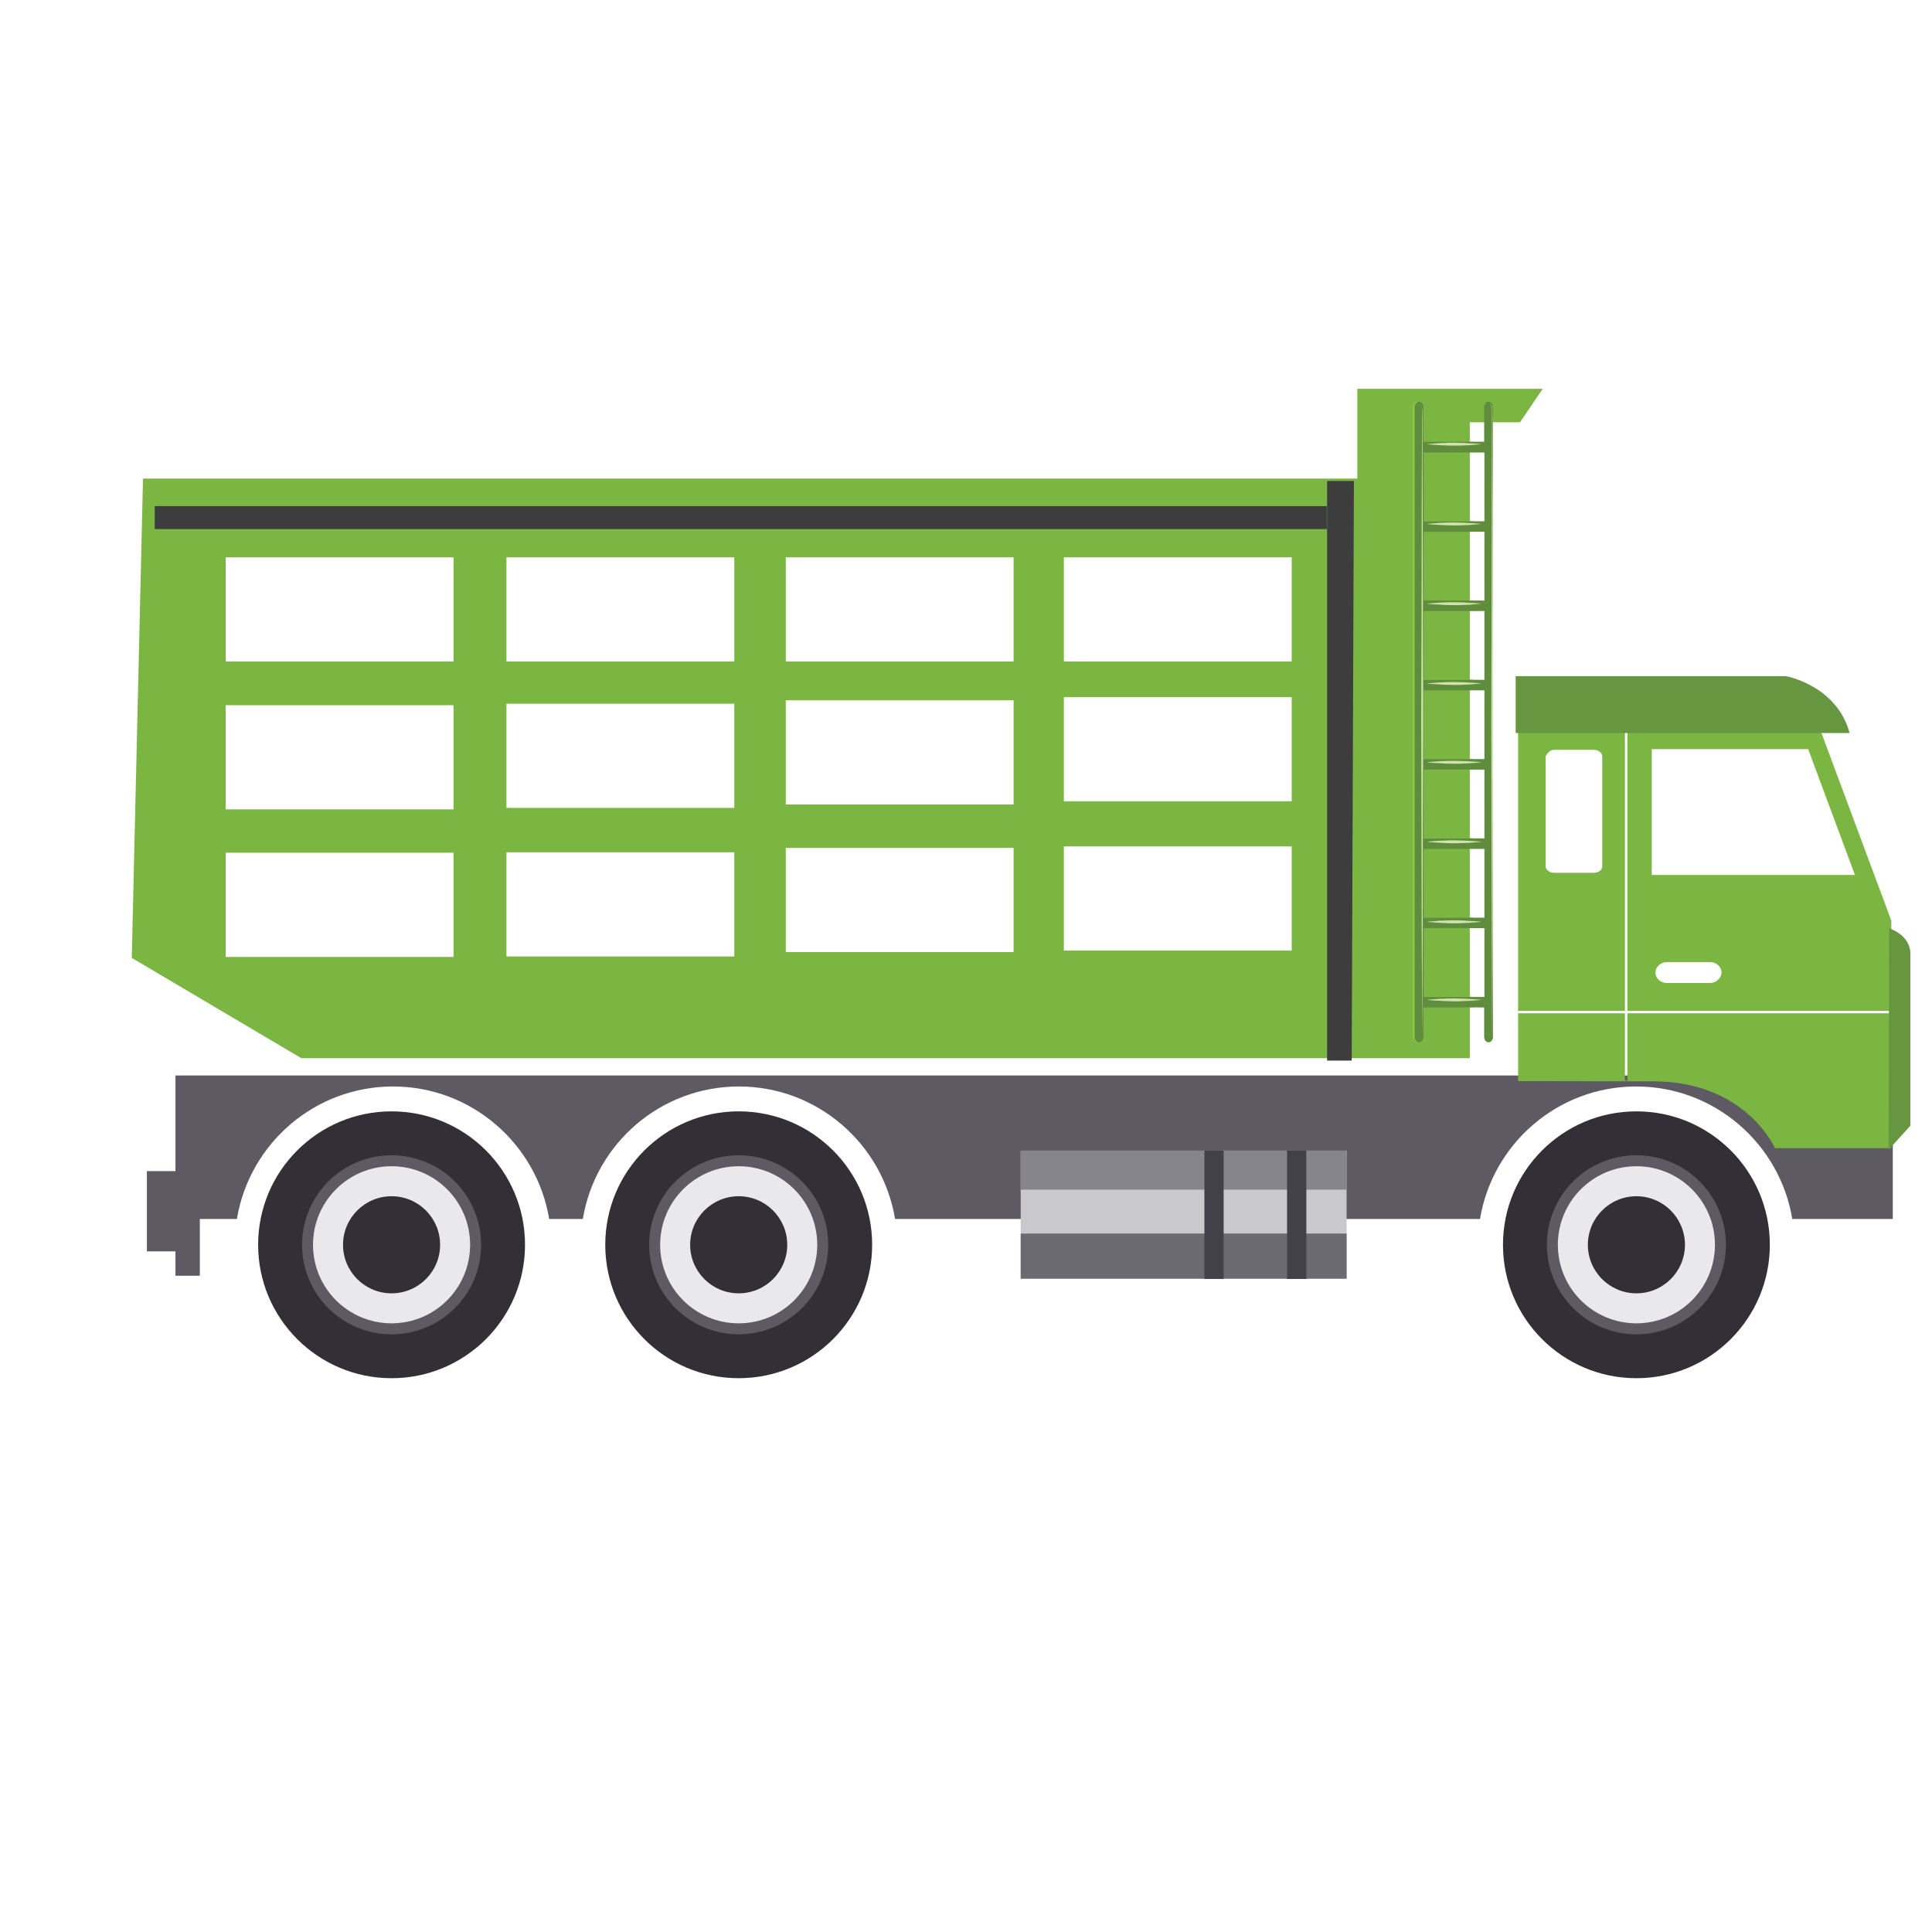 <?xml version="1.0" encoding="UTF-8" standalone="no"?>
<!DOCTYPE svg PUBLIC "-//W3C//DTD SVG 1.1//EN" "http://www.w3.org/Graphics/SVG/1.1/DTD/svg11.dtd">
<svg version="1.1" xmlns="http://www.w3.org/2000/svg" xmlns:xlink="http://www.w3.org/1999/xlink" preserveAspectRatio="xMidYMid meet" viewBox="0 0 640 640" width="640" height="640"><defs><path d="M627.01 403.79C607.03 403.79 595.93 403.79 593.71 403.79C589.59 378.9 567.94 359.91 542 359.91C515.98 359.91 494.4 378.9 490.28 403.79C470.9 403.79 315.88 403.79 296.5 403.79C292.38 378.9 270.72 359.91 244.78 359.91C218.76 359.91 197.19 378.9 193.07 403.79C191.95 403.79 183.03 403.79 181.92 403.79C177.79 378.9 156.14 359.91 130.2 359.91C104.18 359.91 82.6 378.9 78.48 403.79C77.66 403.79 73.57 403.79 66.2 403.79L66.2 422.61L58.12 422.61L58.12 414.53L48.66 414.53L48.66 387.95L58.12 387.95L58.12 356.27L627.01 356.27L627.01 403.79Z" id="b3bFv2nJND"></path><path d="M449.63 158.53L47.37 158.53L43.65 317.32L99.81 350.53L486.89 350.53L486.89 139.87L503.53 139.87L511.05 128.8L449.63 128.8L449.63 158.53ZM74.76 317L74.76 282.49L150.24 282.49L150.24 317L74.76 317ZM74.76 268.11L74.76 233.6L150.24 233.6L150.24 268.11L74.76 268.11ZM74.76 219.14L74.76 184.63L150.24 184.63L150.24 219.14L74.76 219.14ZM167.77 316.84L167.77 282.33L243.25 282.33L243.25 316.84L167.77 316.84ZM167.77 267.62L167.77 233.12L243.25 233.12L243.25 267.62L167.77 267.62ZM167.77 219.14L167.77 184.63L243.25 184.63L243.25 219.14L167.77 219.14ZM260.3 315.38L260.3 280.88L335.77 280.88L335.77 315.38L260.3 315.38ZM260.3 266.49L260.3 231.99L335.77 231.99L335.77 266.49L260.3 266.49ZM260.3 219.14L260.3 184.63L335.77 184.63L335.77 219.14L260.3 219.14ZM352.42 314.9L352.42 280.39L427.9 280.39L427.9 314.9L352.42 314.9ZM352.42 265.44L352.42 230.94L427.9 230.94L427.9 265.44L352.42 265.44ZM352.42 219.14L352.42 184.63L427.9 184.63L427.9 219.14L352.42 219.14Z" id="g2uWiabXc"></path><path d="M539.09 242.25L539.09 334.86L626.44 334.86L626.44 335.67L539.09 335.67L539.09 357.97L538.28 357.97L538.28 335.67L502.97 335.67L502.97 334.86L538.28 334.86L538.28 242.25L502.89 242.25L502.89 358.13C530.33 358.18 545.57 358.21 548.62 358.21C578.6 358.7 587.98 380.35 587.98 380.35C590.55 380.35 603.39 380.35 626.52 380.35L626.52 304.96L603.17 242.25L539.09 242.25ZM552.26 325.64C550.08 325.64 548.38 324.11 548.38 322.17C548.38 320.23 550.16 318.7 552.26 318.7C553.67 318.7 564.99 318.7 566.4 318.7C568.58 318.7 570.28 320.23 570.28 322.17C570.2 324.11 568.42 325.64 566.4 325.64C563.57 325.64 553.67 325.64 552.26 325.64ZM547.17 248.15L598.97 248.15L614.48 289.85L547.17 289.85L547.17 248.15ZM514.85 248.39C516.15 248.39 526.63 248.39 527.94 248.39C529.47 248.39 530.76 249.36 530.76 250.49C530.76 254.15 530.76 283.37 530.76 287.02C530.76 288.23 529.55 289.12 527.94 289.12C526.63 289.12 516.15 289.12 514.85 289.12C513.31 289.12 512.02 288.15 512.02 287.02C512.02 284.58 512.02 272.41 512.02 250.49C512.83 249.09 513.77 248.39 514.85 248.39Z" id="e5PLEWSSqu"></path><path d="M446.08 381.16C446.08 381.16 446.08 381.16 446.08 381.16C446.08 406.66 446.08 420.83 446.08 423.67C446.08 423.67 446.08 423.67 446.08 423.67C381.3 423.67 345.32 423.67 338.12 423.67C338.12 423.67 338.12 423.67 338.12 423.67C338.12 398.16 338.12 383.99 338.12 381.16C338.12 381.16 338.12 381.16 338.12 381.16C402.89 381.16 438.88 381.16 446.08 381.16Z" id="ajyMVQH9f"></path><path d="M446.08 408.63C446.08 408.63 446.08 408.63 446.08 408.63C446.08 417.6 446.08 422.59 446.08 423.58C446.08 423.58 446.08 423.58 446.08 423.58C381.3 423.58 345.32 423.58 338.12 423.58C338.12 423.58 338.12 423.58 338.12 423.58C338.12 414.61 338.12 409.63 338.12 408.63C338.12 408.63 338.12 408.63 338.12 408.63C402.89 408.63 438.88 408.63 446.08 408.63Z" id="b2cXJPkfa"></path><path d="M446.08 381.16C446.08 381.16 446.08 381.16 446.08 381.16C446.08 388.92 446.08 393.23 446.08 394.09C446.08 394.09 446.08 394.09 446.08 394.09C381.3 394.09 345.32 394.09 338.12 394.09C338.12 394.09 338.12 394.09 338.12 394.09C338.12 386.33 338.12 382.02 338.12 381.16C338.12 381.16 338.12 381.16 338.12 381.16C402.89 381.16 438.88 381.16 446.08 381.16Z" id="amQrEvium"></path><path d="M405.35 381.16C405.35 381.16 405.35 381.16 405.35 381.16C405.35 406.66 405.35 420.83 405.35 423.67C405.35 423.67 405.35 423.67 405.35 423.67C401.52 423.67 399.39 423.67 398.97 423.67C398.97 423.67 398.97 423.67 398.97 423.67C398.97 398.16 398.97 383.99 398.97 381.16C398.97 381.16 398.97 381.16 398.97 381.16C402.8 381.16 404.92 381.16 405.35 381.16Z" id="bvjVRxspJ"></path><path d="M432.74 381.16C432.74 381.16 432.74 381.16 432.74 381.16C432.74 406.66 432.74 420.83 432.74 423.67C432.74 423.67 432.74 423.67 432.74 423.67C428.91 423.67 426.79 423.67 426.36 423.67C426.36 423.67 426.36 423.67 426.36 423.67C426.36 398.16 426.36 383.99 426.36 381.16C426.36 381.16 426.36 381.16 426.36 381.16C430.19 381.16 432.32 381.16 432.74 381.16Z" id="c2hITlA6Wy"></path><path d="M129.71 368.15C105.3 368.15 85.51 387.94 85.51 412.35C85.51 436.76 105.3 456.55 129.71 456.55C154.13 456.55 173.92 436.76 173.92 412.35C173.92 387.94 154.13 368.15 129.71 368.15Z" id="a1D0h4giH0"></path><path d="M129.71 382.7C113.34 382.7 100.06 395.97 100.06 412.35C100.06 428.73 113.34 442.01 129.71 442.01C146.09 442.01 159.37 428.73 159.37 412.35C159.37 395.97 146.09 382.7 129.71 382.7Z" id="bASyuaZHx"></path><path d="M129.71 386.33C115.34 386.33 103.69 397.98 103.69 412.35C103.69 426.72 115.34 438.37 129.71 438.37C144.08 438.37 155.73 426.72 155.73 412.35C155.73 397.98 144.08 386.33 129.71 386.33Z" id="atEeDMc0h"></path><path d="M129.71 396.27C120.83 396.27 113.63 403.47 113.63 412.35C113.63 421.23 120.83 428.43 129.71 428.43C138.6 428.43 145.79 421.23 145.79 412.35C145.79 403.47 138.6 396.27 129.71 396.27Z" id="brPrJRKOw"></path><path d="M244.7 368.15C220.29 368.15 200.5 387.94 200.5 412.35C200.5 436.76 220.29 456.55 244.7 456.55C269.12 456.55 288.91 436.76 288.91 412.35C288.91 387.94 269.12 368.15 244.7 368.15Z" id="c1fxm47iP0"></path><path d="M244.7 382.7C228.32 382.7 215.05 395.97 215.05 412.35C215.05 428.73 228.32 442.01 244.7 442.01C261.08 442.01 274.36 428.73 274.36 412.35C274.36 395.97 261.08 382.7 244.7 382.7Z" id="c2NKAhtkwY"></path><path d="M244.7 386.33C230.33 386.33 218.68 397.98 218.68 412.35C218.68 426.72 230.33 438.37 244.7 438.37C259.07 438.37 270.72 426.72 270.72 412.35C270.72 397.98 259.07 386.33 244.7 386.33Z" id="c2f7Q4Ctla"></path><path d="M244.7 396.27C235.82 396.27 228.62 403.47 228.62 412.35C228.62 421.23 235.82 428.43 244.7 428.43C253.58 428.43 260.78 421.23 260.78 412.35C260.78 403.47 253.58 396.27 244.7 396.27Z" id="a16DK1W7wi"></path><path d="M542.08 368.15C517.67 368.15 497.88 387.94 497.88 412.35C497.88 436.76 517.67 456.55 542.08 456.55C566.49 456.55 586.28 436.76 586.28 412.35C586.28 387.94 566.49 368.15 542.08 368.15Z" id="b4kuCo6JWh"></path><path d="M542.08 382.7C525.7 382.7 512.42 395.97 512.42 412.35C512.42 428.73 525.7 442.01 542.08 442.01C558.46 442.01 571.73 428.73 571.73 412.35C571.73 395.97 558.46 382.7 542.08 382.7Z" id="c1TpU279v0"></path><path d="M542.08 386.33C527.71 386.33 516.06 397.98 516.06 412.35C516.06 426.72 527.71 438.37 542.08 438.37C556.45 438.37 568.1 426.72 568.1 412.35C568.1 397.98 556.45 386.33 542.08 386.33Z" id="djfSUWcWw"></path><path d="M542.08 396.27C533.2 396.27 526 403.47 526 412.35C526 421.23 533.2 428.43 542.08 428.43C550.96 428.43 558.16 421.23 558.16 412.35C558.16 403.47 550.96 396.27 542.08 396.27Z" id="f4HmnVRFap"></path><path d="M632.83 315.38C632.83 319.22 632.83 338.4 632.83 372.92L625.63 380.84L625.79 307.46C630.16 309.19 632.5 311.83 632.83 315.38Z" id="b36aJUFvf"></path><path d="M448.5 159.34L447.77 351.34L439.61 351.34L439.61 159.34L448.5 159.34Z" id="b2FKIRyAGi"></path><path d="M470.89 134.86C470.89 135.62 470.89 139.45 470.89 146.33L487.86 146.33L487.86 149.81L470.89 149.81L470.89 172.59L487.86 172.59L487.86 176.07L470.89 176.07L470.89 198.86L487.86 198.86L487.86 202.33L470.89 202.33L470.89 225.12L487.86 225.12L487.86 228.59L470.89 228.59L470.89 251.38L487.86 251.38L487.86 254.86L470.89 254.86L470.89 277.64L487.86 277.64L487.86 281.12L470.89 281.12L470.89 303.91L487.86 303.91L487.86 307.38L470.89 307.38L470.89 330.17L487.86 330.17L487.86 333.64L470.89 333.64C470.89 339.51 470.89 342.77 470.89 343.42C470.89 344.39 470.24 345.2 469.43 345.2C468.62 345.2 467.98 344.39 467.98 343.42C467.98 322.57 467.98 155.71 467.98 134.86C467.81 133.89 468.62 133.08 469.43 133.08C470.24 133.08 470.89 133.89 470.89 134.86Z" id="cKCURTno9"></path><path d="M468.62 343.5C468.62 344.47 469.27 345.28 470.08 345.28C470.89 345.28 471.53 344.47 471.53 343.5C471.53 342.85 471.53 339.59 471.53 333.73L491.65 333.73C491.65 339.59 491.65 342.85 491.65 343.5C491.65 344.47 492.3 345.28 493.11 345.28C493.92 345.28 494.56 344.47 494.56 343.5C494.56 322.64 494.56 155.72 494.56 134.86C494.56 133.89 493.92 133.08 493.11 133.08C492.3 133.08 491.65 133.89 491.65 134.86C491.65 135.62 491.65 139.45 491.65 146.33L471.53 146.33C471.53 139.45 471.53 135.62 471.53 134.86C471.53 133.89 470.89 133.08 470.08 133.08C469.35 133.08 468.62 133.89 468.62 134.86C468.62 176.59 468.62 322.64 468.62 343.5ZM471.61 228.68L491.73 228.68L491.73 251.46L471.61 251.46L471.61 228.68ZM491.73 277.73L471.61 277.73L471.61 254.94L491.73 254.94L491.73 277.73ZM471.61 202.41L491.73 202.41L491.73 225.2L471.61 225.2L471.61 202.41ZM471.61 176.15L491.73 176.15L491.73 198.94L471.61 198.86L471.61 198.86L471.61 176.15ZM471.61 303.99L471.61 281.2L491.73 281.2L491.73 303.99L471.61 303.99ZM491.73 172.68L471.61 172.68L471.61 149.89L491.73 149.89L491.73 172.68ZM471.61 307.46L491.73 307.46L491.73 330.25L471.61 330.25L471.61 307.46Z" id="a13UmRn9Ir"></path><path d="M470.64 134.05C470.89 134.37 471.05 134.94 471.05 135.75C471.05 137.28 471.05 139.54 471.05 142.45C471.05 148.19 470.97 156.43 470.97 166.29C470.97 186.01 470.89 212.27 470.8 238.53C470.89 264.8 470.89 291.06 470.97 310.78C471.05 330.49 471.13 343.58 471.13 343.58C471.13 343.58 471.21 330.41 471.29 310.78C471.29 291.06 471.37 264.8 471.45 238.53C471.37 212.27 471.37 186.01 471.29 166.29C471.21 156.43 471.21 148.27 471.21 142.45C471.21 139.54 471.21 137.28 471.13 135.75C471.05 135.02 470.97 134.37 470.64 134.05C470.4 133.73 470.16 133.81 470.16 133.81C470.26 133.85 470.4 133.73 470.64 134.05Z" id="d7AbfGINHX"></path><path d="M493.75 134.05C494 134.37 494.16 134.94 494.24 135.75C494.24 137.28 494.24 139.54 494.24 142.45C494.24 148.19 494.16 156.43 494.16 166.29C494.16 186.01 494.08 212.27 494 238.53C494.08 264.8 494.08 291.06 494.16 310.78C494.24 330.49 494.32 343.58 494.32 343.58C494.32 343.58 494.4 330.41 494.48 310.78C494.48 291.06 494.56 264.8 494.64 238.53C494.56 212.27 494.56 186.01 494.48 166.29C494.4 156.43 494.4 148.27 494.4 142.45C494.4 139.54 494.4 137.28 494.32 135.75C494.32 135.02 494.16 134.37 493.84 134.05C493.59 133.73 493.27 133.81 493.27 133.81C493.37 133.85 493.51 133.73 493.75 134.05Z" id="b1fWCAZBV4"></path><path d="M487.94 146.9C487.13 146.9 486.08 146.82 485.03 146.74C483.98 146.74 482.85 146.65 481.71 146.65C480.58 146.65 479.45 146.65 478.4 146.74C477.35 146.74 476.38 146.82 475.49 146.9C473.79 146.98 472.66 147.14 472.66 147.14C472.66 147.14 473.79 147.3 475.49 147.38C476.3 147.46 477.35 147.46 478.4 147.54C479.45 147.54 480.58 147.62 481.71 147.62C482.85 147.62 483.98 147.62 485.03 147.54C486.08 147.54 487.05 147.46 487.94 147.38C489.63 147.22 490.76 147.14 490.76 147.14C490.2 147.09 489.63 146.98 487.94 146.9Z" id="k1Sdz336HP"></path><path d="M487.94 173.32C487.13 173.32 486.08 173.24 485.03 173.16C483.98 173.16 482.85 173.08 481.71 173.08C480.58 173.08 479.45 173.08 478.4 173.16C477.35 173.16 476.38 173.24 475.49 173.32C473.79 173.4 472.66 173.56 472.66 173.56C472.66 173.56 473.79 173.73 475.49 173.81C476.3 173.89 477.35 173.89 478.4 173.97C479.45 173.97 480.58 174.05 481.71 174.05C482.85 174.05 483.98 174.05 485.03 173.97C486.08 173.97 487.05 173.89 487.94 173.81C489.63 173.64 490.76 173.56 490.76 173.56C490.2 173.52 489.63 173.4 487.94 173.32Z" id="a5CbTlYQa"></path><path d="M487.94 199.75C487.13 199.75 486.08 199.67 485.03 199.58C483.98 199.58 482.85 199.5 481.71 199.5C480.58 199.5 479.45 199.5 478.4 199.58C477.35 199.58 476.38 199.67 475.49 199.75C473.79 199.83 472.66 199.99 472.66 199.99C472.66 199.99 473.79 200.15 475.49 200.23C476.3 200.23 477.35 200.31 478.4 200.39C479.45 200.39 480.58 200.47 481.71 200.47C482.85 200.47 483.98 200.47 485.03 200.39C486.08 200.39 487.05 200.31 487.94 200.23C489.63 200.07 490.76 199.99 490.76 199.99C490.2 199.94 489.63 199.83 487.94 199.75Z" id="gZMxGwhMt"></path><path d="M487.94 226.17C487.13 226.17 486.08 226.09 485.03 226.01C483.98 226.01 482.85 225.93 481.71 225.93C480.58 225.93 479.45 225.93 478.4 226.01C477.35 226.01 476.38 226.09 475.49 226.17C473.79 226.25 472.66 226.41 472.66 226.41C472.66 226.41 473.79 226.57 475.49 226.65C476.3 226.65 477.35 226.74 478.4 226.82C479.45 226.82 480.58 226.9 481.71 226.9C482.85 226.9 483.98 226.9 485.03 226.82C486.08 226.82 487.05 226.74 487.94 226.65C489.63 226.49 490.76 226.41 490.76 226.41C490.2 226.36 489.63 226.25 487.94 226.17Z" id="a17rQupdBf"></path><path d="M487.94 252.27C487.13 252.19 486.08 252.19 485.03 252.11C483.98 252.11 482.85 252.03 481.71 252.03C480.58 252.03 479.45 252.03 478.4 252.11C477.35 252.11 476.38 252.19 475.49 252.27C473.79 252.35 472.66 252.51 472.66 252.51C472.66 252.51 473.79 252.68 475.49 252.76C476.3 252.76 477.35 252.84 478.4 252.92C479.45 252.92 480.58 253 481.71 253C482.85 253 483.98 253 485.03 252.92C486.08 252.92 487.05 252.84 487.94 252.76C489.63 252.68 490.76 252.51 490.76 252.51C490.2 252.47 489.63 252.35 487.94 252.27Z" id="brSJ8M1UE"></path><path d="M487.94 278.61C487.13 278.53 486.08 278.53 485.03 278.45C483.98 278.45 482.85 278.37 481.71 278.37C480.58 278.37 479.45 278.37 478.4 278.45C477.35 278.45 476.38 278.53 475.49 278.61C473.79 278.7 472.66 278.86 472.66 278.86C472.66 278.86 473.79 279.02 475.49 279.1C476.3 279.1 477.35 279.18 478.4 279.26C479.45 279.34 480.58 279.34 481.71 279.34C482.85 279.34 483.98 279.34 485.03 279.26C486.08 279.26 487.05 279.18 487.94 279.1C489.63 279.02 490.76 278.86 490.76 278.86C490.2 278.81 489.63 278.7 487.94 278.61Z" id="gaHsTpo98"></path><path d="M487.94 305.12C487.13 305.12 486.08 305.04 485.03 304.96C483.98 304.88 482.85 304.88 481.71 304.88C480.58 304.88 479.45 304.88 478.4 304.96C477.35 304.96 476.38 305.04 475.49 305.12C473.79 305.2 472.66 305.36 472.66 305.36C472.66 305.36 473.79 305.52 475.49 305.6C476.3 305.69 477.35 305.69 478.4 305.77C479.45 305.85 480.58 305.85 481.71 305.85C482.85 305.85 483.98 305.85 485.03 305.77C486.08 305.77 487.05 305.69 487.94 305.6C489.63 305.52 490.76 305.36 490.76 305.36C490.2 305.31 489.63 305.2 487.94 305.12Z" id="asPkxujqg"></path><path d="M487.94 330.98C487.13 330.9 486.08 330.9 485.03 330.82C483.98 330.82 482.85 330.74 481.71 330.74C480.58 330.74 479.45 330.74 478.4 330.82C477.35 330.82 476.38 330.9 475.49 330.98C473.79 331.06 472.66 331.22 472.66 331.22C472.66 331.22 473.79 331.38 475.49 331.46C476.3 331.46 477.35 331.54 478.4 331.62C479.45 331.62 480.58 331.71 481.71 331.71C482.85 331.71 483.98 331.71 485.03 331.62C486.08 331.62 487.05 331.54 487.94 331.46C489.63 331.38 490.76 331.22 490.76 331.22C490.2 331.17 489.63 331.06 487.94 330.98Z" id="d20cRWgtZH"></path><path d="M439.53 167.67C439.53 167.67 439.53 167.67 439.53 167.67C439.53 172.22 439.53 174.75 439.53 175.26C439.53 175.26 439.53 175.26 439.53 175.26C206.56 175.26 77.13 175.26 51.25 175.26C51.25 175.26 51.25 175.26 51.25 175.26C51.25 170.7 51.25 168.17 51.25 167.67C51.25 167.67 51.25 167.67 51.25 167.67C284.22 167.67 413.65 167.67 439.53 167.67Z" id="eGuO0cOVr"></path><path d="M612.7 242.82C608.42 226.98 591.61 223.99 591.61 223.99C585.64 223.99 555.8 223.99 502.08 223.99L502.08 242.82C568.45 242.82 605.33 242.82 612.7 242.82Z" id="ccB2tjXO3"></path></defs><g><g><g><use xlink:href="#b3bFv2nJND" opacity="1" fill="#5d5a64" fill-opacity="1"></use><g><use xlink:href="#b3bFv2nJND" opacity="1" fill-opacity="0" stroke="#000000" stroke-width="1" stroke-opacity="0"></use></g></g><g><use xlink:href="#g2uWiabXc" opacity="1" fill="#7bb542" fill-opacity="1"></use><g><use xlink:href="#g2uWiabXc" opacity="1" fill-opacity="0" stroke="#000000" stroke-width="1" stroke-opacity="0"></use></g></g><g><use xlink:href="#e5PLEWSSqu" opacity="1" fill="#7bb542" fill-opacity="1"></use><g><use xlink:href="#e5PLEWSSqu" opacity="1" fill-opacity="0" stroke="#000000" stroke-width="1" stroke-opacity="0"></use></g></g><g><use xlink:href="#ajyMVQH9f" opacity="1" fill="#c9c8cc" fill-opacity="1"></use><g><use xlink:href="#ajyMVQH9f" opacity="1" fill-opacity="0" stroke="#000000" stroke-width="1" stroke-opacity="0"></use></g></g><g><use xlink:href="#b2cXJPkfa" opacity="1" fill="#6b6a73" fill-opacity="1"></use><g><use xlink:href="#b2cXJPkfa" opacity="1" fill-opacity="0" stroke="#000000" stroke-width="1" stroke-opacity="0"></use></g></g><g><use xlink:href="#amQrEvium" opacity="1" fill="#86848d" fill-opacity="1"></use><g><use xlink:href="#amQrEvium" opacity="1" fill-opacity="0" stroke="#000000" stroke-width="1" stroke-opacity="0"></use></g></g><g><use xlink:href="#bvjVRxspJ" opacity="1" fill="#424048" fill-opacity="1"></use><g><use xlink:href="#bvjVRxspJ" opacity="1" fill-opacity="0" stroke="#000000" stroke-width="1" stroke-opacity="0"></use></g></g><g><use xlink:href="#c2hITlA6Wy" opacity="1" fill="#424048" fill-opacity="1"></use><g><use xlink:href="#c2hITlA6Wy" opacity="1" fill-opacity="0" stroke="#000000" stroke-width="1" stroke-opacity="0"></use></g></g><g><use xlink:href="#a1D0h4giH0" opacity="1" fill="#322f37" fill-opacity="1"></use><g><use xlink:href="#a1D0h4giH0" opacity="1" fill-opacity="0" stroke="#000000" stroke-width="1" stroke-opacity="0"></use></g></g><g><use xlink:href="#bASyuaZHx" opacity="1" fill="#5d5a64" fill-opacity="1"></use><g><use xlink:href="#bASyuaZHx" opacity="1" fill-opacity="0" stroke="#000000" stroke-width="1" stroke-opacity="0"></use></g></g><g><use xlink:href="#atEeDMc0h" opacity="1" fill="#e9e8ec" fill-opacity="1"></use><g><use xlink:href="#atEeDMc0h" opacity="1" fill-opacity="0" stroke="#000000" stroke-width="1" stroke-opacity="0"></use></g></g><g><use xlink:href="#brPrJRKOw" opacity="1" fill="#322f37" fill-opacity="1"></use><g><use xlink:href="#brPrJRKOw" opacity="1" fill-opacity="0" stroke="#000000" stroke-width="1" stroke-opacity="0"></use></g></g><g><use xlink:href="#c1fxm47iP0" opacity="1" fill="#322f37" fill-opacity="1"></use><g><use xlink:href="#c1fxm47iP0" opacity="1" fill-opacity="0" stroke="#000000" stroke-width="1" stroke-opacity="0"></use></g></g><g><use xlink:href="#c2NKAhtkwY" opacity="1" fill="#5d5a64" fill-opacity="1"></use><g><use xlink:href="#c2NKAhtkwY" opacity="1" fill-opacity="0" stroke="#000000" stroke-width="1" stroke-opacity="0"></use></g></g><g><use xlink:href="#c2f7Q4Ctla" opacity="1" fill="#e9e8ec" fill-opacity="1"></use><g><use xlink:href="#c2f7Q4Ctla" opacity="1" fill-opacity="0" stroke="#000000" stroke-width="1" stroke-opacity="0"></use></g></g><g><use xlink:href="#a16DK1W7wi" opacity="1" fill="#322f37" fill-opacity="1"></use><g><use xlink:href="#a16DK1W7wi" opacity="1" fill-opacity="0" stroke="#000000" stroke-width="1" stroke-opacity="0"></use></g></g><g><use xlink:href="#b4kuCo6JWh" opacity="1" fill="#322f37" fill-opacity="1"></use><g><use xlink:href="#b4kuCo6JWh" opacity="1" fill-opacity="0" stroke="#000000" stroke-width="1" stroke-opacity="0"></use></g></g><g><use xlink:href="#c1TpU279v0" opacity="1" fill="#5d5a64" fill-opacity="1"></use><g><use xlink:href="#c1TpU279v0" opacity="1" fill-opacity="0" stroke="#000000" stroke-width="1" stroke-opacity="0"></use></g></g><g><use xlink:href="#djfSUWcWw" opacity="1" fill="#e9e8ec" fill-opacity="1"></use><g><use xlink:href="#djfSUWcWw" opacity="1" fill-opacity="0" stroke="#000000" stroke-width="1" stroke-opacity="0"></use></g></g><g><use xlink:href="#f4HmnVRFap" opacity="1" fill="#322f37" fill-opacity="1"></use><g><use xlink:href="#f4HmnVRFap" opacity="1" fill-opacity="0" stroke="#000000" stroke-width="1" stroke-opacity="0"></use></g></g><g><use xlink:href="#b36aJUFvf" opacity="1" fill="#669740" fill-opacity="1"></use><g><use xlink:href="#b36aJUFvf" opacity="1" fill-opacity="0" stroke="#000000" stroke-width="1" stroke-opacity="0"></use></g></g><g><use xlink:href="#b2FKIRyAGi" opacity="1" fill="#3d3d3d" fill-opacity="1"></use><g><use xlink:href="#b2FKIRyAGi" opacity="1" fill-opacity="0" stroke="#000000" stroke-width="1" stroke-opacity="0"></use></g></g><g><use xlink:href="#cKCURTno9" opacity="1" fill="#8bc63f" fill-opacity="1"></use><g><use xlink:href="#cKCURTno9" opacity="1" fill-opacity="0" stroke="#000000" stroke-width="1" stroke-opacity="0"></use></g></g><g><use xlink:href="#a13UmRn9Ir" opacity="1" fill="#608c3d" fill-opacity="1"></use><g><use xlink:href="#a13UmRn9Ir" opacity="1" fill-opacity="0" stroke="#000000" stroke-width="1" stroke-opacity="0"></use></g></g><g><use xlink:href="#d7AbfGINHX" opacity="1" fill="#cfe4aa" fill-opacity="1"></use><g><use xlink:href="#d7AbfGINHX" opacity="1" fill-opacity="0" stroke="#000000" stroke-width="1" stroke-opacity="0"></use></g></g><g><use xlink:href="#b1fWCAZBV4" opacity="1" fill="#cfe4aa" fill-opacity="1"></use><g><use xlink:href="#b1fWCAZBV4" opacity="1" fill-opacity="0" stroke="#000000" stroke-width="1" stroke-opacity="0"></use></g></g><g><use xlink:href="#k1Sdz336HP" opacity="1" fill="#cfe4aa" fill-opacity="1"></use><g><use xlink:href="#k1Sdz336HP" opacity="1" fill-opacity="0" stroke="#000000" stroke-width="1" stroke-opacity="0"></use></g></g><g><use xlink:href="#a5CbTlYQa" opacity="1" fill="#cfe4aa" fill-opacity="1"></use><g><use xlink:href="#a5CbTlYQa" opacity="1" fill-opacity="0" stroke="#000000" stroke-width="1" stroke-opacity="0"></use></g></g><g><use xlink:href="#gZMxGwhMt" opacity="1" fill="#cfe4aa" fill-opacity="1"></use><g><use xlink:href="#gZMxGwhMt" opacity="1" fill-opacity="0" stroke="#000000" stroke-width="1" stroke-opacity="0"></use></g></g><g><use xlink:href="#a17rQupdBf" opacity="1" fill="#cfe4aa" fill-opacity="1"></use><g><use xlink:href="#a17rQupdBf" opacity="1" fill-opacity="0" stroke="#000000" stroke-width="1" stroke-opacity="0"></use></g></g><g><use xlink:href="#brSJ8M1UE" opacity="1" fill="#cfe4aa" fill-opacity="1"></use><g><use xlink:href="#brSJ8M1UE" opacity="1" fill-opacity="0" stroke="#000000" stroke-width="1" stroke-opacity="0"></use></g></g><g><use xlink:href="#gaHsTpo98" opacity="1" fill="#cfe4aa" fill-opacity="1"></use><g><use xlink:href="#gaHsTpo98" opacity="1" fill-opacity="0" stroke="#000000" stroke-width="1" stroke-opacity="0"></use></g></g><g><use xlink:href="#asPkxujqg" opacity="1" fill="#cfe4aa" fill-opacity="1"></use><g><use xlink:href="#asPkxujqg" opacity="1" fill-opacity="0" stroke="#000000" stroke-width="1" stroke-opacity="0"></use></g></g><g><use xlink:href="#d20cRWgtZH" opacity="1" fill="#cfe4aa" fill-opacity="1"></use><g><use xlink:href="#d20cRWgtZH" opacity="1" fill-opacity="0" stroke="#000000" stroke-width="1" stroke-opacity="0"></use></g></g><g><use xlink:href="#eGuO0cOVr" opacity="1" fill="#3d3d3d" fill-opacity="1"></use><g><use xlink:href="#eGuO0cOVr" opacity="1" fill-opacity="0" stroke="#000000" stroke-width="1" stroke-opacity="0"></use></g></g><g><use xlink:href="#ccB2tjXO3" opacity="1" fill="#669740" fill-opacity="1"></use><g><use xlink:href="#ccB2tjXO3" opacity="1" fill-opacity="0" stroke="#000000" stroke-width="1" stroke-opacity="0"></use></g></g></g></g></svg>